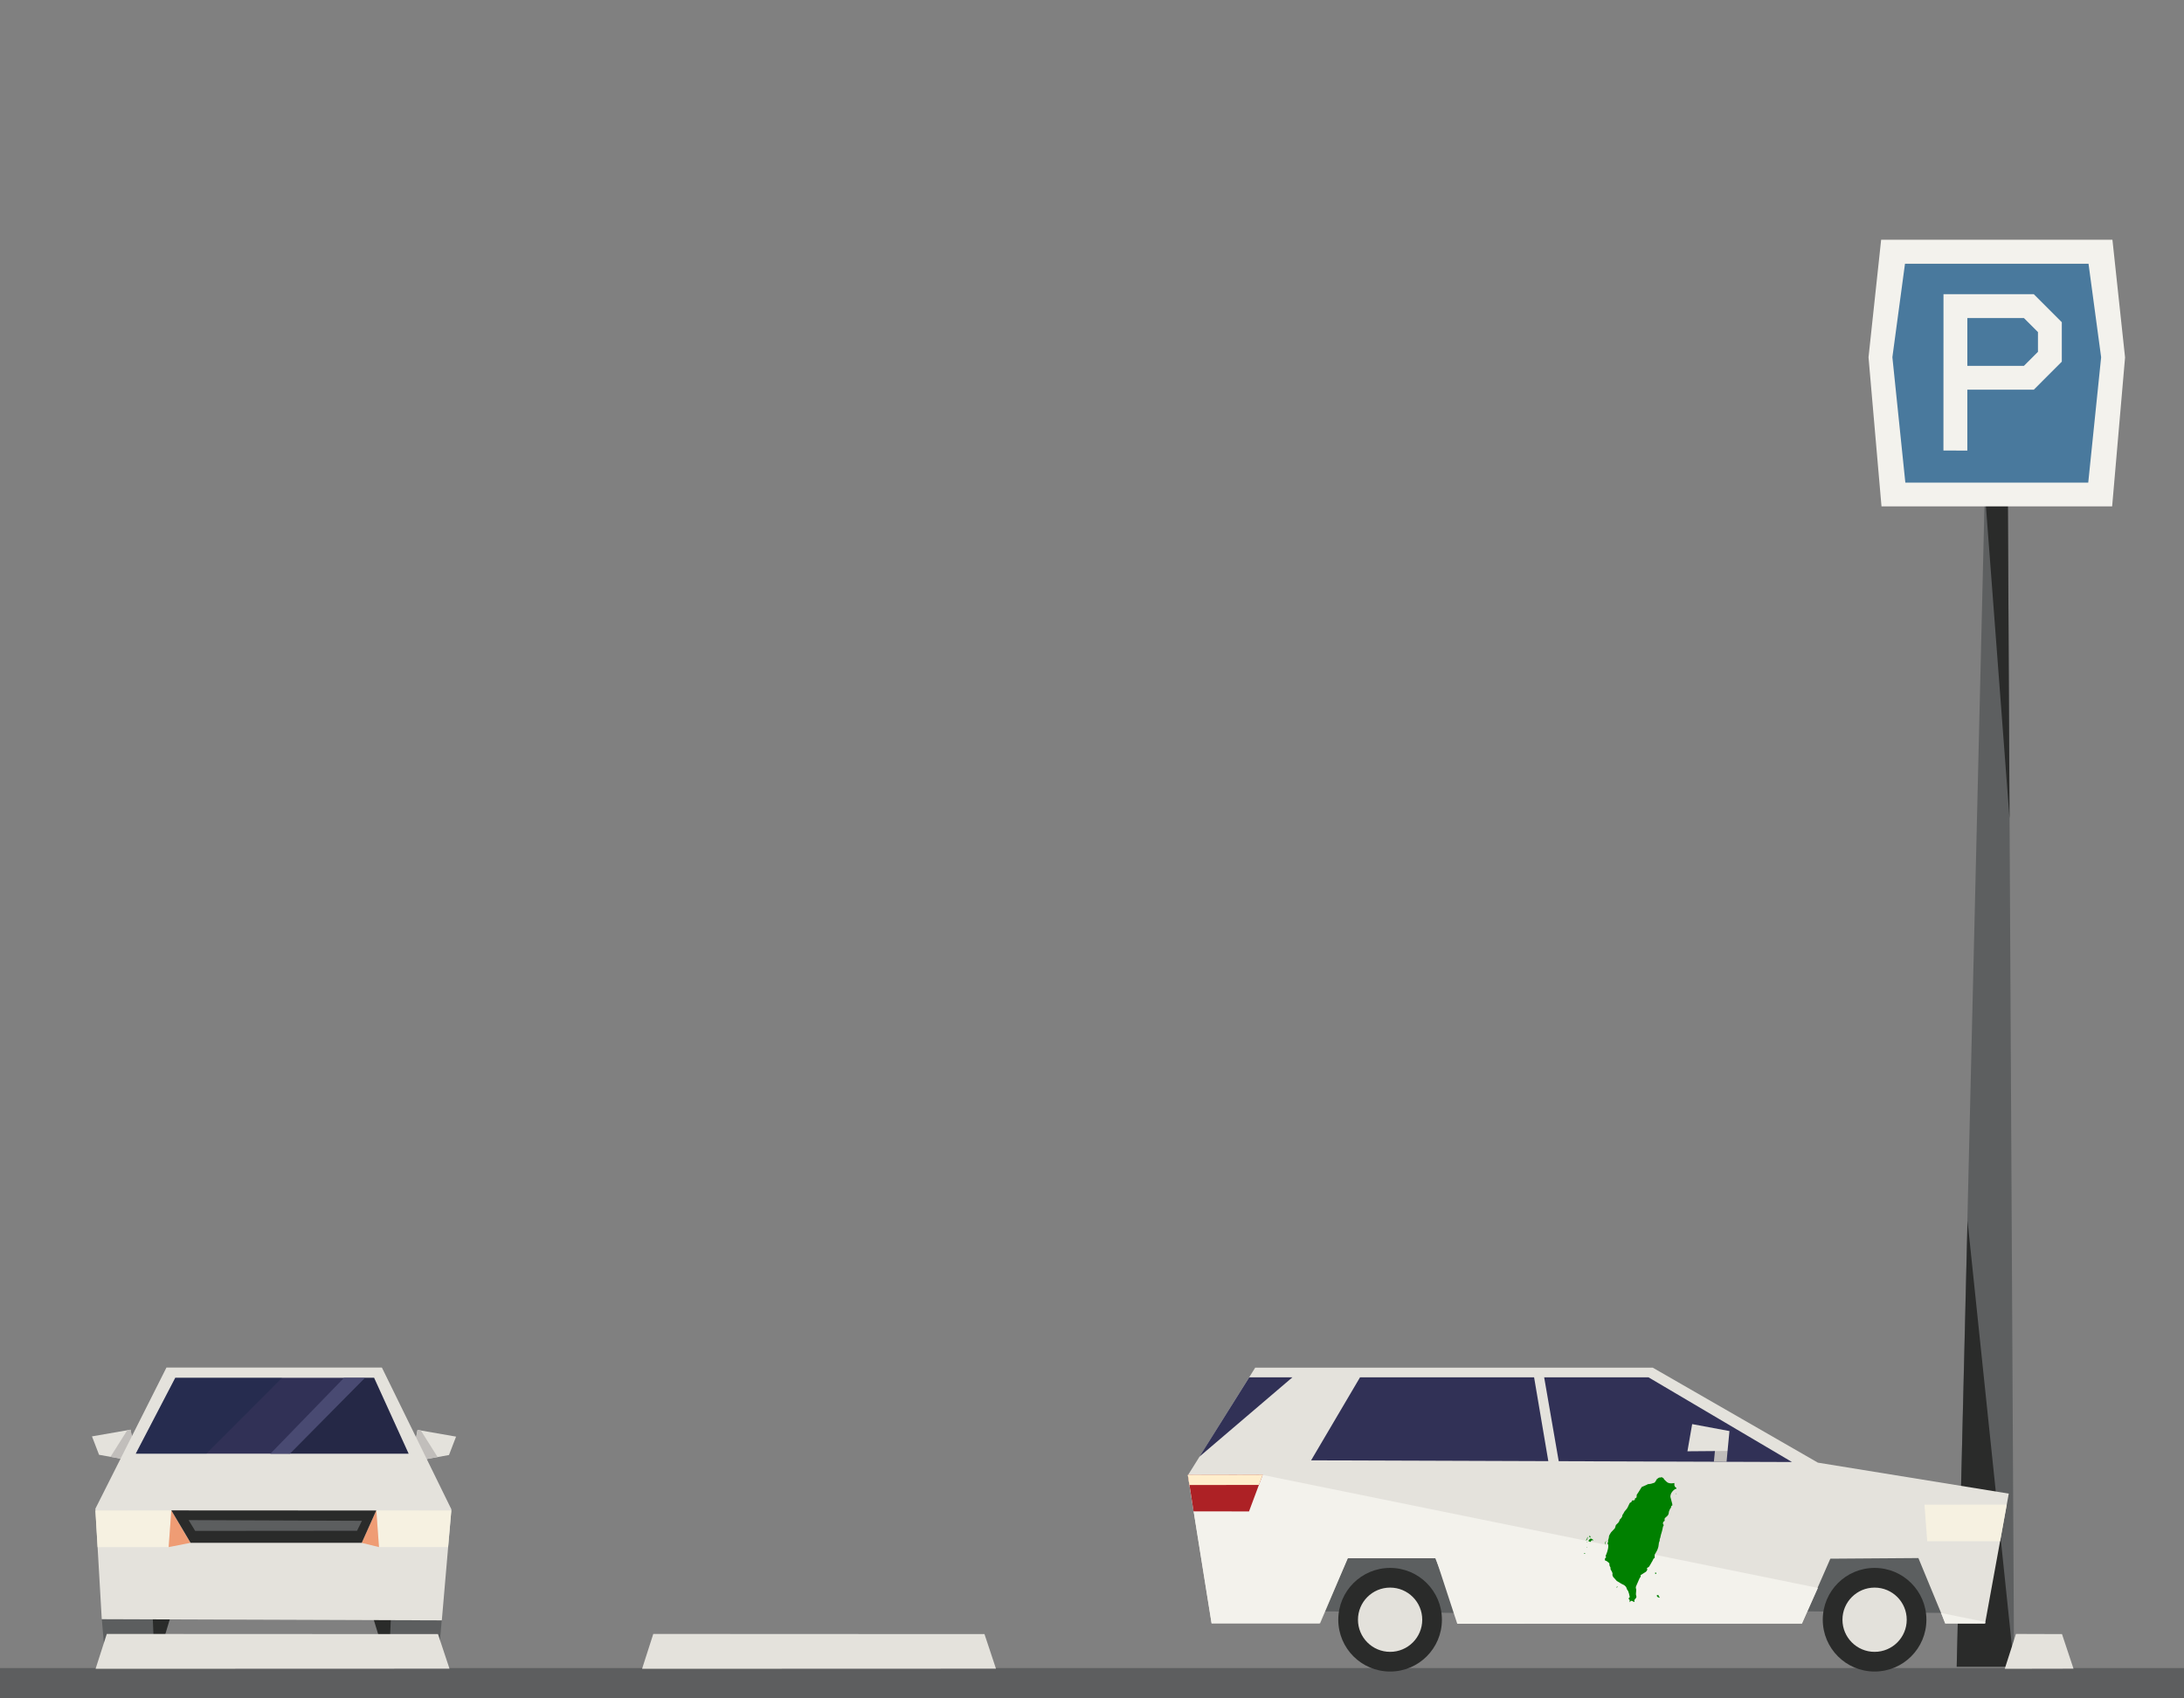 <?xml version="1.0" encoding="UTF-8" standalone="no"?>
<svg
   width="864px"
   height="672px"
   version="1.1"
   xml:space="preserve"
   style="fill-rule:evenodd;clip-rule:evenodd;stroke-linejoin:round;stroke-miterlimit:1.414;"
   id="svg134"
   sodipodi:docname="parking-lot-left.svg"
   inkscape:version="1.1 (c68e22c387, 2021-05-23)"
   xmlns:inkscape="http://www.inkscape.org/namespaces/inkscape"
   xmlns:sodipodi="http://sodipodi.sourceforge.net/DTD/sodipodi-0.dtd"
   xmlns="http://www.w3.org/2000/svg"
   xmlns:svg="http://www.w3.org/2000/svg"><rect width="100%" height="100%" fill="#808080" stroke="none"/><defs
     id="defs138" /><sodipodi:namedview
     id="namedview136"
     pagecolor="#ffffff"
     bordercolor="#666666"
     borderopacity="1.0"
     inkscape:pageshadow="2"
     inkscape:pageopacity="0.0"
     inkscape:pagecheckerboard="0"
     showgrid="false"
     inkscape:zoom="0.77380952"
     inkscape:cx="432.27692"
     inkscape:cy="356.03077"
     inkscape:window-width="1366"
     inkscape:window-height="705"
     inkscape:window-x="-8"
     inkscape:window-y="-8"
     inkscape:window-maximized="1"
     inkscape:current-layer="svg134" /><g
     id="g132"><g
       id="parking-lot-left"
       transform="matrix(0.5,0,0,0.5,0,-288)"><g
         id="parking-sign"><path
           d="M1593.54,1894.96l-45.375,0l22.227,-930.162l18.277,9.262l4.871,920.9Z"
           style="fill:#5d5f60;fill-rule:nonzero;"
           id="path2" /><path
           d="M1548.16,1894.96l45.383,0l-36.809,-352.777l-8.574,352.777Z"
           style="fill:#2a2b2a;fill-rule:nonzero;"
           id="path4" /><path
           d="M1589.96,1223.8l-19.566,-258.996l18.277,9.292l1.289,249.704Z"
           style="fill:#2a2b2a;fill-rule:nonzero;"
           id="path6" /><path
           d="M1505.65,784.803l154.441,0l3.645,85.947l-11.633,102.918l-144.949,0l-25.149,-102.918l23.645,-85.947Z"
           style="fill:#49799d;fill-rule:nonzero;"
           id="path8" /><path
           d="M1652.23,957.935l-144.703,0l-10.254,-99.259l9.98,-73.998l145.2,0l9.984,74.062l-10.207,99.195ZM1488.38,765.721l-9.992,93.018l10.27,117.996l182.488,0l10.219,-117.871l-9.996,-93.143l-182.989,0Z"
           style="fill:#f3f2ed;fill-rule:nonzero;"
           id="path10" /><path
           d="M1601.33,865.52l0,-0.006l-44.75,0l0,-37.832l44.75,0l0,-0.006l11.125,11.125l0,15.594l-11.125,11.125ZM1631.32,831.012l-0.035,0.012l0.019,-0.051l-22.164,-22.167l-71.433,-0.027l-0.043,123.733l18.91,0.063l0,-48.192l52.566,0.007l22.164,-22.167l-0.003,-0.013l0.019,-0.01l0,-31.188Z"
           style="fill:#f3f2ed;fill-rule:nonzero;"
           id="path12" /></g><g
         id="ground"><rect
           x="0"
           y="1896"
           width="1728"
           height="24"
           style="fill:#5d5e5f;fill-rule:nonzero;"
           id="rect15" /></g><g
         id="sideways-car"><path
           d="M1542.86,1849.45l-21.67,-54.006l-69.83,0l-22.826,52.672"
           style="fill:#5c5f60;fill-rule:nonzero;"
           id="path18" /><path
           d="M1159.86,1849.45l-21.67,-54.006l-69.83,0l-22.826,52.672"
           style="fill:#5c5f60;fill-rule:nonzero;"
           id="path20" /><path
           d="M1542.86,1852.45l-21.67,-54.006l-69.83,0l-22.826,52.672"
           style="fill:#5c5f60;fill-rule:nonzero;"
           id="path22" /><path
           d="M1159.86,1852.45l-21.67,-54.006l-69.83,0l-22.826,52.672"
           style="fill:#5c5f60;fill-rule:nonzero;"
           id="path24" /><path
           d="M1570.61,1860.71l18.75,-102.76l-151.021,-24.5l-130.665,-75.17l-314.541,0l-53.273,85.17l18.75,117.155l85.877,0.015l21.873,-51.545l69.25,0l21.082,51.711l269,-0.002l22.5,-51.334l69.668,-0.5l21.336,51.668l31.414,0.092Z"
           style="fill:#e4e2dc;fill-rule:nonzero;"
           id="path26" /><path
           d="M1535.87,1852.43l34.961,7.113l-0.25,1.188l-31.549,0.017"
           style="fill:#f3f2ec;fill-rule:nonzero;"
           id="path28" /><path
           d="M1425.7,1860.8l-272.707,0.145l-17.004,-51.875l-69.625,0l-22.377,51.552l-85.373,-0.015l-18.812,-117.35l59.312,-0.062l439.252,89.386l-12.666,28.219Z"
           style="fill:#f3f2ec;fill-rule:nonzero;"
           id="path30" /><path
           d="M939.891,1743.23l4.469,28.781l43.867,0.028l10.852,-29.059l-59.188,0.25Z"
           style="fill:#ad2125;fill-rule:nonzero;"
           id="path32" /><path
           d="M1522.67,1766.72l2.166,28.916l57.647,0.027l5.25,-29.021l-65.063,0.078Z"
           style="fill:#f6f1e1;fill-rule:nonzero;"
           id="path34" /><path
           d="M939.828,1743.1l1.24,8.053l55.01,-0.084l3.031,-8.125l-59.281,0.156Z"
           style="fill:#fec;fill-rule:nonzero;"
           id="path36" /><path
           d="M1417.84,1732.95l-113.502,-67.006l-228.283,0l-38.694,65.674l380.479,1.332Z"
           style="fill:#313156;fill-rule:nonzero;"
           id="path38" /><path
           d="M988.363,1665.95l34.188,-0.004l-73.528,62.75l39.34,-62.746Z"
           style="fill:#313156;fill-rule:nonzero;"
           id="path40" /><path
           d="M1220.94,1661.2l-7.557,2.344l15.161,89.338l8.011,-1.668l-15.615,-90.014Z"
           style="fill:#e4e2dc;fill-rule:nonzero;"
           id="path42" /><path
           d="M1366.86,1724.2l-0.793,8.584l-10.041,-0.041l1.002,-9.955l9.832,1.412Z"
           style="fill:#c0bdba;fill-rule:nonzero;"
           id="path44" /><path
           d="M1366.86,1724.2l1.5,-15.75l-29.5,-5.5l-3.75,21.5l31.75,-0.25Z"
           style="fill:#e4e2dc;fill-rule:nonzero;"
           id="path46" /><path
           d="M1456.02,1858.03c0,15.602 12.648,28.25 28.25,28.25c15.602,0 28.25,-12.648 28.25,-28.25c0,-15.602 -12.648,-28.25 -28.25,-28.25c-15.602,0 -28.25,12.648 -28.25,28.25"
           style="fill:#e3e1db;fill-rule:nonzero;"
           id="path48" /><path
           d="M1457.77,1857.75c0,-14.041 11.383,-25.424 25.424,-25.424c14.041,0 25.424,11.383 25.424,25.424c0,14.039 -11.383,25.422 -25.424,25.422c-14.041,0 -25.424,-11.383 -25.424,-25.422M1442.19,1857.75c0,22.643 18.355,41 41,41c22.644,0 41,-18.357 41,-41c0,-22.643 -18.356,-41 -41,-41c-22.645,0 -41,18.357 -41,41"
           style="fill:#2a2b2a;fill-rule:nonzero;"
           id="path50" /><path
           d="M1072.69,1858.03c0,15.602 12.648,28.25 28.25,28.25c15.602,0 28.25,-12.648 28.25,-28.25c0,-15.602 -12.648,-28.25 -28.25,-28.25c-15.602,0 -28.25,12.648 -28.25,28.25"
           style="fill:#e3e1db;fill-rule:nonzero;"
           id="path52" /><path
           d="M1074.44,1857.75c0,-14.041 11.383,-25.424 25.424,-25.424c14.041,0 25.424,11.383 25.424,25.424c0,14.039 -11.383,25.422 -25.424,25.422c-14.041,0 -25.424,-11.383 -25.424,-25.422M1058.86,1857.75c0,22.643 18.355,41 41,41c22.644,0 41,-18.357 41,-41c0,-22.643 -18.356,-41 -41,-41c-22.645,0 -41,18.357 -41,41"
           style="fill:#2a2b2a;fill-rule:nonzero;"
           id="path54" /></g><g
         id="car-inbound"
         transform="matrix(2,0,0,2,72.772,1509.49)"><g
           transform="matrix(1,0,0,1,0,-10.33)"
           id="g59"><path
             d="M127.589,121.742l13.651,-2.45l2.8,-7.279l-15.261,-2.662l-1.259,6.721l-2.321,2.339Z"
             style="fill:#e4e2dc;fill-rule:nonzero;"
             id="path57" /></g><g
           transform="matrix(1,0,0,1,0,-10.33)"
           id="g63"><path
             d="M127.604,121.746l-2.327,-3.494l2.259,-2.185l1.269,-6.697l1.297,0.208l6.621,10.502Z"
             style="fill:#c1bebb;fill-rule:nonzero;"
             id="path61" /></g><g
           transform="matrix(1,0,0,1,0,-10.33)"
           id="g67"><path
             d="M0,111.919l2.8,7.279l13.651,2.45l2.39,-3.331l-2.321,-2.339l-1.26,-6.72l-15.26,2.661Z"
             style="fill:#e4e2dc;fill-rule:nonzero;"
             id="path65" /></g><g
           transform="matrix(1,0,0,1,0,-10.33)"
           id="g71"><path
             d="M16.467,121.646l2.327,-3.494l-2.259,-2.185l-1.269,-6.697l-1.297,0.208l-6.641,10.531Z"
             style="fill:#c1bebb;fill-rule:nonzero;"
             id="path69" /></g><path
           d="M3.89,173.884l1.68,19.532l19.321,0l3.991,-19.742Z"
           style="fill:#5c5e5f;fill-rule:nonzero;"
           id="path73" /><path
           d="M24.052,173.674l0.84,19.742l5.992,-19.742l-6.832,0Z"
           style="fill:#2a2b2a;fill-rule:nonzero;"
           id="path75" /><path
           d="M117.358,193.416l19.35,0l1.68,-19.321l-24.993,-0.211l3.963,19.532Z"
           style="fill:#5c5e5f;fill-rule:nonzero;"
           id="path77" /><path
           d="M111.394,173.884l5.964,19.532l0.869,-19.532l-6.833,0Z"
           style="fill:#2a2b2a;fill-rule:nonzero;"
           id="path79" /><g
           transform="matrix(1,-3.22153e-17,-3.22153e-17,1.132,0,-22.926)"
           id="g83"><path
             d="M29.468,85.928l-28.118,49.341l2.519,38.615l1.89,0.006l132.637,0.414l3.796,-38.796l-27.505,-49.58Z"
             style="fill:#e4e2dc;fill-rule:nonzero;"
             id="path81" /></g><g
           transform="matrix(1,-8.52366e-17,-8.52366e-17,1.348,1.39815e-14,-42.247)"
           id="g87"><path
             d="M32.958,89.498l-15.629,22.27l107.925,1.7053e-13l-13.669,-22.27Z"
             style="fill:#313156;fill-rule:nonzero;"
             id="path85" /></g><g
           transform="matrix(1.356,0,0,1.356,-9.086,-43.194)"
           id="g91"><path
             d="M31.032,89.668l-11.553,22.138l20.631,5.68434e-14l22.058,-22.138Z"
             style="fill:#0f2342;fill-opacity:0.3;fill-rule:nonzero;"
             id="path89" /></g><path
           d="M111.625,78.397l-3.656,5.72697e-12l-30.219,30.02l47.504,3.09797e-12l-13.629,-30.02l4e-05,-8.82494e-12Z"
           style="fill:#0a1723;fill-opacity:0.3;fill-rule:nonzero;"
           id="path93" /><g
           transform="matrix(1.35,0,0,1.35,-25.576,-42.44)"
           id="g97"><path
             d="M76.954,111.768l21.988,-22.241l-6.14,2.84217e-14l-21.571,22.241Z"
             style="fill:#494a72;fill-rule:nonzero;"
             id="path95" /></g><g
           transform="matrix(1,0,0,1,-199.295,-4.47)"
           id="g101"><path
             d="M200.645,135.387l0.867,14.5l28.119,-0.028l1.051,-14.511Z"
             style="fill:#f6f1e1;fill-rule:nonzero;"
             id="path99" /></g><g
           transform="matrix(1,0,0,1,-199.295,-4.47)"
           id="g105"><path
             d="M230.683,135.348l7.571,12.829l-8.623,1.682l1.052,-14.511Z"
             style="fill:#ef9c74;fill-rule:nonzero;"
             id="path103" /></g><g
           transform="matrix(1,0,0,1,-199.295,-4.47)"
           id="g109"><path
             d="M341.445,135.387l-1.263,14.458l-27.344,0.014l-1.052,-14.511l29.659,0.039l6e-05,0Z"
             style="fill:#f6f1e1;fill-rule:nonzero;"
             id="path107" /></g><g
           transform="matrix(1,0,0,1,-199.295,-4.47)"
           id="g113"><path
             d="M311.786,135.348l-5.818,12.829l6.87,1.682l-1.052,-14.511Z"
             style="fill:#ef9c74;fill-rule:nonzero;"
             id="path111" /></g><g
           transform="matrix(1,0,0,1,-199.295,-4.47)"
           id="g117"><path
             d="M311.753,135.388l-81.06,-0.043l7.604,12.831l67.715,0Z"
             style="fill:#2a2b2a;fill-rule:nonzero;"
             id="path115" /></g><g
           transform="matrix(1,0,0,1,-199.295,-4.47)"
           id="g121"><path
             d="M306.083,139.461l-1.926,3.936l-64.038,0.055l-2.592,-4.272Z"
             style="fill:#5c5e5f;fill-rule:nonzero;"
             id="path119" /></g></g><g
         id="parking-stops"><path
           d="M1631.47,1869.12l9.098,27.356l-54.383,0.102l8.853,-27.577l36.432,0.119Z"
           style="fill:#e4e2dc;fill-rule:nonzero;"
           id="path124" /><path
           d="M346.538,1869.12l9.098,27.356l-280,0.102l8.853,-27.577l262.049,0.119Z"
           style="fill:#e4e2dc;fill-rule:nonzero;"
           id="path126" /><path
           d="M778.923,1869.12l9.098,27.356l-280,0.102l8.853,-27.577l262.049,0.119Z"
           style="fill:#e4e2dc;fill-rule:nonzero;"
           id="path128" /></g></g></g><g
     transform="matrix(0.004,0,0,-0.004,626.632,635.644)"
     fill="#000000"
     stroke="none"
     id="g26"
     style="fill:#008000"><path
       d="m 7610,12773 c -48,-16 -79,-20 -117,-16 -49,5 -57,3 -127,-41 -126,-78 -185,-134 -201,-189 -13,-45 -147,-245 -184,-275 -16,-13 -175,-65 -331,-107 -58,-16 -140,-29 -211,-33 l -115,-8 -110,-61 c -60,-34 -193,-93 -294,-132 -101,-39 -193,-77 -204,-85 -12,-7 -57,-78 -101,-157 -43,-79 -151,-251 -239,-382 l -160,-238 -7,-123 c -8,-149 -16,-164 -110,-209 l -69,-32 6,-46 c 13,-99 -39,-138 -193,-147 l -92,-5 -16,-33 c -8,-18 -18,-47 -21,-66 -9,-47 -47,-83 -110,-103 -69,-22 -91,-53 -169,-235 -31,-74 -87,-191 -123,-259 -57,-105 -86,-144 -190,-260 -112,-123 -129,-147 -178,-251 -35,-74 -70,-131 -98,-160 -41,-43 -43,-49 -54,-132 -12,-99 -35,-150 -96,-217 -23,-25 -54,-65 -70,-88 -16,-23 -43,-51 -61,-61 -26,-16 -33,-28 -38,-63 -3,-24 -27,-86 -53,-138 -41,-83 -61,-109 -158,-207 -61,-61 -124,-121 -139,-132 -25,-18 -33,-39 -62,-156 -19,-74 -44,-154 -55,-178 -14,-26 -92,-112 -204,-223 -172,-171 -185,-187 -257,-310 -115,-195 -129,-227 -129,-285 0,-88 -21,-192 -57,-285 -37,-92 -43,-143 -28,-222 7,-37 3,-49 -29,-106 -20,-36 -36,-72 -36,-80 0,-9 16,-31 35,-49 32,-30 36,-40 45,-114 12,-93 0,-261 -25,-370 -49,-214 -124,-452 -175,-554 -32,-64 -70,-181 -70,-217 0,-6 15,-10 33,-9 27,1 33,-3 35,-23 3,-18 -11,-37 -62,-85 -71,-66 -70,-65 -67,-209 1,-45 30,-77 68,-77 16,0 51,-11 78,-24 44,-20 83,-49 252,-192 l 43,-35 v -95 c 0,-112 29,-209 81,-274 32,-39 33,-43 33,-139 1,-94 2,-100 35,-152 83,-130 102,-166 131,-241 40,-106 45,-143 26,-197 -14,-41 -13,-48 6,-105 50,-149 79,-192 222,-325 26,-23 73,-77 105,-120 79,-103 91,-112 219,-180 61,-33 166,-96 233,-141 67,-45 144,-90 173,-100 183,-63 348,-194 415,-332 17,-35 39,-96 49,-136 15,-59 27,-81 60,-115 22,-23 52,-64 66,-92 47,-95 142,-434 152,-548 l 7,-67 -57,-55 c -69,-68 -71,-86 -11,-145 65,-64 75,-90 63,-179 -10,-87 -7,-101 25,-101 19,0 26,7 30,29 4,17 19,44 35,62 26,29 35,33 80,32 43,-1 68,-10 149,-56 87,-49 163,-79 163,-63 0,3 -7,31 -15,63 -17,63 -12,123 12,161 8,13 40,49 71,80 57,57 122,169 122,210 0,11 -5,33 -11,49 -6,15 -19,68 -29,117 -16,74 -17,103 -9,173 5,46 14,158 19,248 9,158 8,166 -13,212 -16,36 -21,66 -21,118 1,77 4,88 109,320 37,83 114,259 171,392 93,220 107,248 158,305 38,42 54,67 50,78 -4,8 -12,32 -17,52 -21,72 -13,79 235,227 302,181 321,196 379,301 27,47 51,91 55,99 4,8 -4,34 -19,62 -15,26 -27,52 -27,57 0,23 54,72 105,96 92,42 139,95 209,235 34,69 99,183 144,253 72,110 125,212 185,350 12,26 32,46 74,71 47,27 58,38 56,58 -1,13 -2,83 -3,155 -2,142 9,186 55,234 13,14 47,73 76,130 28,58 67,130 88,160 39,57 103,227 146,390 18,64 29,140 35,235 10,154 15,178 66,297 31,72 34,89 32,157 -3,69 0,83 33,156 28,60 38,99 43,155 3,48 20,118 44,191 22,64 45,140 51,170 7,30 25,93 41,140 30,91 80,312 101,441 9,62 17,84 40,108 51,53 51,125 -1,184 -25,28 -30,43 -30,83 0,107 34,170 123,223 47,28 58,53 46,111 -24,128 -7,177 92,256 237,189 306,295 318,484 6,93 10,112 34,148 15,22 27,46 27,53 0,31 23,90 44,115 13,15 26,40 30,56 3,15 21,44 40,65 46,52 56,74 56,127 0,74 36,125 88,125 11,0 23,7 26,16 20,52 -14,240 -78,426 -25,73 -49,167 -54,209 -6,44 -19,93 -33,120 -48,90 -19,304 61,458 109,209 363,440 473,429 31,-3 32,-2 39,42 9,65 3,80 -31,74 -38,-8 -79,35 -131,137 l -40,81 v 125 c 0,111 -2,124 -16,119 -41,-16 -208,-36 -297,-36 -128,0 -234,22 -332,70 -69,34 -101,60 -242,197 -147,144 -163,162 -169,201 -7,42 -8,43 -108,95 l -101,52 z"
       id="path2-4"
       style="fill:#008000" /><path
       d="m 9089,11169 c -14,-27 4,-42 41,-33 33,7 34,9 20,33 -14,27 -46,27 -61,0 z"
       id="path4-5"
       style="fill:#008000" /><path
       d="m 521,6966 c -18,-19 -21,-30 -15,-49 10,-29 110,-111 124,-102 6,3 10,32 10,64 0,55 -2,60 -34,85 -43,32 -56,33 -85,2 z"
       id="path6-5"
       style="fill:#008000" /><path
       d="m 333,6858 c -11,-14 -19,-43 -35,-133 -13,-71 -52,-119 -110,-137 -49,-15 -39,-28 22,-28 43,0 53,4 85,37 19,20 35,46 35,57 0,12 7,30 15,40 9,12 15,42 15,76 0,31 5,61 11,67 13,13 4,33 -15,33 -8,0 -18,-6 -23,-12 z"
       id="path8-2"
       style="fill:#008000" /><path
       d="m 640,6713 c -14,-9 -46,-36 -72,-60 -26,-24 -52,-43 -57,-43 -25,0 -41,-33 -41,-84 0,-28 -5,-57 -12,-64 -8,-8 -8,-15 2,-27 12,-14 15,-14 31,1 27,24 63,15 67,-18 3,-26 7,-28 46,-28 41,0 42,1 80,66 30,52 46,70 79,85 52,23 95,24 119,2 17,-16 20,-16 35,0 16,16 14,20 -36,71 -42,42 -64,56 -110,69 -32,9 -64,23 -71,32 -16,19 -30,19 -60,-2 z"
       id="path10-1"
       style="fill:#008000" /><path
       d="m 2125,6399 -57,-82 11,-84 c 6,-46 13,-88 16,-93 17,-28 25,0 25,91 v 100 l 40,59 c 39,57 50,90 31,90 -5,0 -35,-37 -66,-81 z"
       id="path12-5"
       style="fill:#008000" /><path
       d="m 300,6394 c -11,-12 -10,-18 4,-32 16,-16 18,-16 31,2 11,14 12,23 4,33 -15,17 -24,16 -39,-3 z"
       id="path14"
       style="fill:#008000" /><path
       d="m 272,5858 c -19,-19 -15,-48 7,-48 20,0 37,32 26,50 -8,13 -18,13 -33,-2 z"
       id="path16"
       style="fill:#008000" /><path
       d="m 48,5275 c -15,-13 -33,-25 -40,-28 -23,-8 6,-42 40,-45 22,-2 34,3 46,20 37,52 1,93 -46,53 z"
       id="path18-3"
       style="fill:#008000" /><path
       d="m 7046,3349 c -22,-32 -21,-92 2,-112 10,-10 35,-17 55,-17 h 37 v 59 c 0,62 -8,75 -51,86 -21,5 -30,2 -43,-16 z"
       id="path20-5"
       style="fill:#008000" /><path
       d="m 3248,1956 c -10,-7 -18,-22 -18,-34 0,-11 -7,-23 -16,-26 -8,-3 -12,-10 -9,-16 9,-15 41,-12 55,5 7,9 28,23 47,32 44,21 41,47 -7,50 -19,2 -43,-3 -52,-11 z"
       id="path22-5"
       style="fill:#008000" /><path
       d="m 7233,1124 c -46,-17 -51,-25 -28,-44 9,-8 15,-29 15,-56 0,-43 0,-43 69,-83 81,-47 101,-56 159,-65 40,-6 42,-5 42,18 0,16 -17,40 -55,74 -56,52 -64,69 -42,91 10,10 9,14 -5,22 -10,6 -18,16 -18,24 0,18 -7,22 -55,28 -24,4 -57,0 -82,-9 z"
       id="path24-9"
       style="fill:#008000" /></g></svg>

